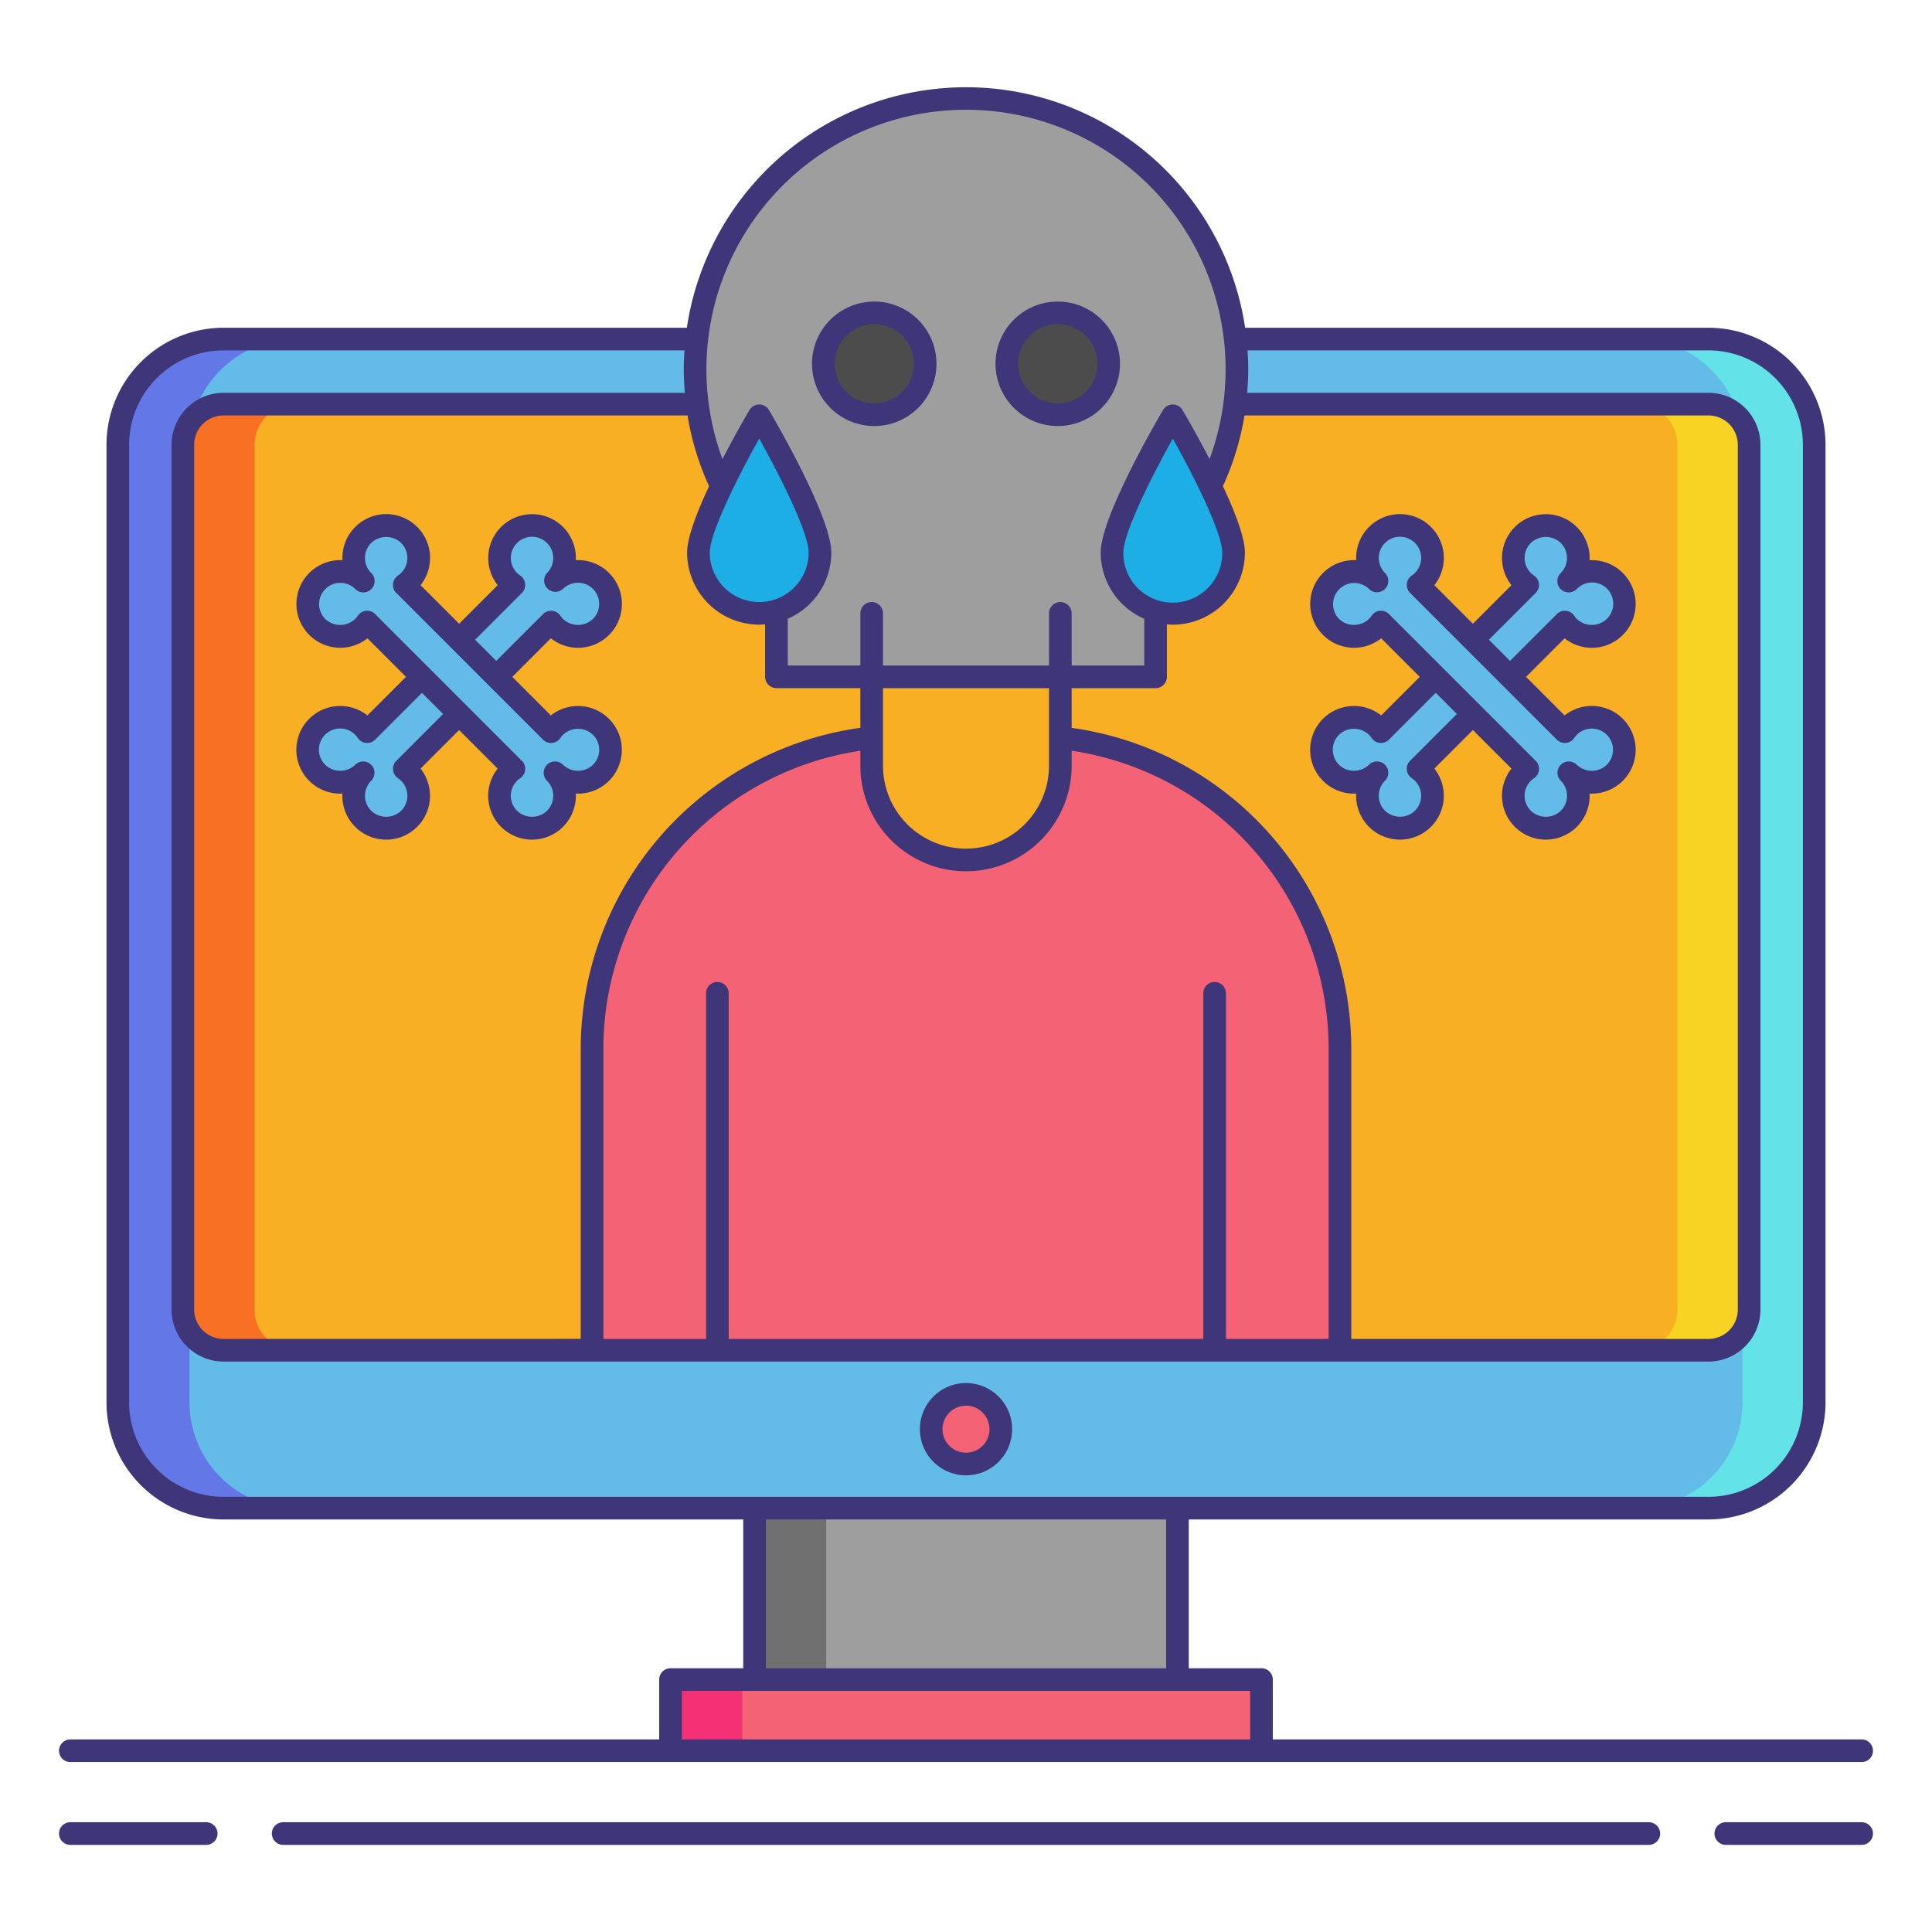 <svg xmlns="http://www.w3.org/2000/svg" viewBox="0 0 256 256"><title>icons_</title><rect x="15.61" y="44.928" width="224.78" height="154.91" rx="14.009" ry="14.009" fill="#63bce7"/><path d="M25.11,185.829V58.936A14.025,14.025,0,0,1,39.119,44.928h-9.5A14.025,14.025,0,0,0,15.61,58.936V185.829a14.025,14.025,0,0,0,14.009,14.009h9.5A14.025,14.025,0,0,1,25.11,185.829Z" fill="#6377e7"/><path d="M230.89,185.829V58.936a14.025,14.025,0,0,0-14.009-14.009h9.5A14.025,14.025,0,0,1,240.39,58.936V185.829a14.025,14.025,0,0,1-14.009,14.009h-9.5A14.025,14.025,0,0,0,230.89,185.829Z" fill="#63e2e7"/><rect x="24.231" y="53.548" width="207.538" height="125.366" rx="5.388" ry="5.388" fill="#f8af23"/><path d="M33.731,173.527V58.936a5.4,5.4,0,0,1,5.388-5.388h-9.5a5.4,5.4,0,0,0-5.388,5.388v114.59a5.4,5.4,0,0,0,5.388,5.388h9.5A5.4,5.4,0,0,1,33.731,173.527Z" fill="#f87023"/><path d="M222.269,173.527V58.936a5.4,5.4,0,0,0-5.388-5.388h9.5a5.4,5.4,0,0,1,5.388,5.388v114.59a5.4,5.4,0,0,1-5.388,5.388h-9.5A5.4,5.4,0,0,0,222.269,173.527Z" fill="#f8d323"/><rect x="88.847" y="222.553" width="78.305" height="9.429" fill="#f46275"/><rect x="88.847" y="222.553" width="9.5" height="9.429" fill="#f43075"/><rect x="99.983" y="199.837" width="56.035" height="22.716" fill="#9e9e9e"/><rect x="99.983" y="199.837" width="9.5" height="22.716" fill="#707070"/><circle cx="128" cy="189.376" r="4.613" fill="#f46275"/><path d="M119.95,97.525h16.1a41.5,41.5,0,0,1,41.5,41.5v39.889a0,0,0,0,1,0,0H78.45a0,0,0,0,1,0,0V139.025a41.5,41.5,0,0,1,41.5-41.5Z" fill="#f46275"/><rect x="115.5" y="69.948" width="25" height="44" rx="12.5" ry="12.5" fill="#f8af23"/><path d="M163.9,48.943a35.9,35.9,0,1,0-61.016,25.637V89.689h50.237V74.579A35.783,35.783,0,0,0,163.9,48.943Z" fill="#9e9e9e"/><circle cx="115.842" cy="48.206" r="6.747" fill="#4c4c4c"/><circle cx="140.158" cy="48.206" r="6.747" fill="#4c4c4c"/><path d="M108.651,73.221a8.053,8.053,0,0,1-16.105,0c0-4.447,8.053-18.124,8.053-18.124S108.651,68.774,108.651,73.221Z" fill="#1caee4"/><path d="M163.454,73.221a8.053,8.053,0,1,1-16.105,0c0-4.447,8.053-18.124,8.053-18.124S163.454,68.774,163.454,73.221Z" fill="#1caee4"/><path d="M54.215,102.4a4.321,4.321,0,0,0-.643-.528L73.016,82.428a4.307,4.307,0,1,0,.528-5.449,4.314,4.314,0,1,0-5.449.528L48.651,96.949a4.307,4.307,0,1,0-.528,5.449,4.308,4.308,0,1,0,6.092,0Z" fill="#63bce7"/><path d="M67.451,102.4a4.321,4.321,0,0,1,.643-.528L48.651,82.428a4.307,4.307,0,1,1-.528-5.449,4.314,4.314,0,1,1,5.449.528L73.016,96.949a4.307,4.307,0,1,1,.528,5.449,4.308,4.308,0,1,1-6.092,0Z" fill="#63bce7"/><path d="M188.549,102.4a4.321,4.321,0,0,0-.643-.528l19.443-19.443a4.307,4.307,0,1,0,.528-5.449,4.314,4.314,0,1,0-5.449.528L182.984,96.949a4.307,4.307,0,1,0-.528,5.449,4.308,4.308,0,1,0,6.092,0Z" fill="#63bce7"/><path d="M201.785,102.4a4.321,4.321,0,0,1,.643-.528L182.984,82.428a4.307,4.307,0,1,1-.528-5.449,4.314,4.314,0,1,1,5.449.528l19.443,19.443a4.307,4.307,0,1,1,.528,5.449,4.308,4.308,0,1,1-6.092,0Z" fill="#63bce7"/><path d="M128,195.489a6.113,6.113,0,1,0-6.113-6.113A6.12,6.12,0,0,0,128,195.489Zm0-9.227a3.113,3.113,0,1,1-3.113,3.113A3.117,3.117,0,0,1,128,186.263Z" fill="#3f3679"/><path d="M27.323,241.455h-18a1.5,1.5,0,1,0,0,3h18a1.5,1.5,0,1,0,0-3Z" fill="#3f3679"/><path d="M246.68,241.455h-18a1.5,1.5,0,0,0,0,3h18a1.5,1.5,0,0,0,0-3Z" fill="#3f3679"/><path d="M218.479,241.455H37.521a1.5,1.5,0,0,0,0,3H218.479a1.5,1.5,0,0,0,0-3Z" fill="#3f3679"/><path d="M9.32,233.482H246.68a1.5,1.5,0,0,0,0-3H168.653v-7.93a1.5,1.5,0,0,0-1.5-1.5h-9.635V201.337h68.864a15.526,15.526,0,0,0,15.508-15.508V58.937a15.526,15.526,0,0,0-15.508-15.509H164.988a37.4,37.4,0,0,0-73.977,0H29.619A15.526,15.526,0,0,0,14.11,58.937V185.829a15.526,15.526,0,0,0,15.508,15.508H98.482v19.716H88.847a1.5,1.5,0,0,0-1.5,1.5v7.93H9.32a1.5,1.5,0,1,0,0,3ZM160.944,130.115a1.5,1.5,0,0,0-1.5,1.5v45.8H96.556v-45.8a1.5,1.5,0,0,0-3,0v45.8H79.95V139.025A39.992,39.992,0,0,1,114,99.475v1.974a14,14,0,0,0,28,0V99.475a39.961,39.961,0,0,1,34.05,39.551v38.389H162.444v-45.8A1.5,1.5,0,0,0,160.944,130.115Zm-131.325,47.3a3.892,3.892,0,0,1-3.888-3.888V58.937a3.893,3.893,0,0,1,3.888-3.889H91.1a36.956,36.956,0,0,0,2.819,9.3c.011.024.027.044.039.067-1.59,3.394-2.912,6.812-2.912,8.8a9.563,9.563,0,0,0,9.553,9.553c.265,0,.525-.019.784-.04v6.954a1.5,1.5,0,0,0,1.5,1.5H114v5.257a42.992,42.992,0,0,0-37.05,42.58v38.389ZM100.6,79.774a6.56,6.56,0,0,1-6.553-6.553c0-2.548,3.614-9.851,6.553-15.107,2.938,5.257,6.553,12.56,6.553,15.107A6.56,6.56,0,0,1,100.6,79.774ZM117,91.188h22v10.26a11,11,0,0,1-22,0Zm25,5.257V91.188h11.118a1.5,1.5,0,0,0,1.5-1.5V82.735c.259.021.519.04.784.04a9.563,9.563,0,0,0,9.553-9.553c0-1.991-1.321-5.409-2.911-8.8a36.939,36.939,0,0,0,2.86-9.372h61.477a3.893,3.893,0,0,1,3.888,3.889v114.59a3.892,3.892,0,0,1-3.888,3.888H179.05V139.025A42.96,42.96,0,0,0,142,96.446Zm19.955-23.224a6.553,6.553,0,1,1-13.105,0c0-2.548,3.614-9.851,6.553-15.107C158.34,63.371,161.955,70.674,161.955,73.222ZM128,14.545a34.388,34.388,0,0,1,32.273,46.289c-1.664-3.22-3.218-5.885-3.579-6.5a1.5,1.5,0,0,0-2.585,0c-.846,1.436-8.26,14.165-8.26,18.885a9.564,9.564,0,0,0,5.769,8.768v6.2H142V81.274a1.5,1.5,0,0,0-3,0v6.914H117V81.274a1.5,1.5,0,0,0-3,0v6.914h-9.618v-6.2a9.564,9.564,0,0,0,5.769-8.768c0-4.72-7.415-17.449-8.26-18.885a1.5,1.5,0,0,0-2.585,0c-.36.612-1.915,3.278-3.579,6.5A34.392,34.392,0,0,1,128,14.545ZM17.11,185.829V58.937A12.523,12.523,0,0,1,29.619,46.428H90.7c-.056.832-.094,1.669-.094,2.515,0,1.043.055,2.077.139,3.105H29.619a6.9,6.9,0,0,0-6.888,6.889v114.59a6.9,6.9,0,0,0,6.888,6.888H226.381a6.9,6.9,0,0,0,6.888-6.888V58.937a6.9,6.9,0,0,0-6.888-6.889H165.258c.084-1.028.14-2.062.14-3.105,0-.846-.038-1.683-.094-2.515h61.077A12.523,12.523,0,0,1,238.89,58.937V185.829a12.523,12.523,0,0,1-12.508,12.508H29.619A12.523,12.523,0,0,1,17.11,185.829Zm84.372,15.508h53.035v19.716H101.482ZM90.347,224.053h75.306v6.43H90.347Z" fill="#3f3679"/><path d="M115.842,56.453a8.247,8.247,0,1,0-8.248-8.247A8.256,8.256,0,0,0,115.842,56.453Zm0-13.494a5.247,5.247,0,1,1-5.248,5.247A5.253,5.253,0,0,1,115.842,42.959Z" fill="#3f3679"/><path d="M140.158,56.453a8.247,8.247,0,1,0-8.247-8.247A8.256,8.256,0,0,0,140.158,56.453Zm0-13.494a5.247,5.247,0,1,1-5.247,5.247A5.253,5.253,0,0,1,140.158,42.959Z" fill="#3f3679"/><path d="M80.7,103.459a5.808,5.808,0,0,0-7.71-8.661l-5.109-5.109,5.109-5.109a5.808,5.808,0,1,0,3.309-10.353,5.806,5.806,0,1,0-10.352,3.311l-5.109,5.109-5.109-5.109a5.808,5.808,0,1,0-10.352-3.31,5.806,5.806,0,1,0,3.31,10.353l5.109,5.108L48.681,94.8a5.808,5.808,0,1,0-3.312,10.355c0,.1-.007.193-.007.291a5.808,5.808,0,1,0,10.362-3.6l5.109-5.109,5.109,5.109a5.808,5.808,0,1,0,10.363,3.6c0-.1,0-.194-.007-.291A5.782,5.782,0,0,0,80.7,103.459ZM69.155,78.567a1.5,1.5,0,0,0-.22-2.3,2.928,2.928,0,0,1-.423-.347,2.808,2.808,0,1,1,3.971,0A1.5,1.5,0,0,0,74.6,78.039a2.807,2.807,0,1,1,3.97,3.971,2.874,2.874,0,0,1-3.971,0,2.829,2.829,0,0,1-.344-.42,1.5,1.5,0,0,0-2.3-.222l-6.2,6.2-2.8-2.8ZM52.512,100.811a1.5,1.5,0,0,0,.224,2.306,2.8,2.8,0,0,1,.419,4.313,2.875,2.875,0,0,1-3.97,0,2.807,2.807,0,0,1,0-3.971,1.5,1.5,0,0,0-2.122-2.121,2.875,2.875,0,0,1-3.971,0,2.808,2.808,0,1,1,3.971-3.971,2.835,2.835,0,0,1,.343.419,1.5,1.5,0,0,0,1.1.656,1.481,1.481,0,0,0,1.206-.433l6.2-6.2,2.8,2.8Zm19.971.527a1.5,1.5,0,0,0,0,2.121,2.807,2.807,0,0,1,0,3.971,2.876,2.876,0,0,1-3.971,0,2.8,2.8,0,0,1,.419-4.313,1.5,1.5,0,0,0,.224-2.306L49.711,81.367a1.5,1.5,0,0,0-1.061-.439,1.448,1.448,0,0,0-.145.007,1.5,1.5,0,0,0-1.1.656,2.807,2.807,0,0,1-.344.419,2.875,2.875,0,0,1-3.97,0,2.808,2.808,0,0,1,3.971-3.971,1.5,1.5,0,1,0,2.121-2.121,2.811,2.811,0,0,1,0-3.971,2.874,2.874,0,0,1,3.97,0,2.807,2.807,0,0,1,0,3.971,2.9,2.9,0,0,1-.424.348,1.5,1.5,0,0,0-.219,2.3L71.955,98.01a1.5,1.5,0,0,0,2.305-.224,2.751,2.751,0,0,1,.344-.419,2.874,2.874,0,0,1,3.97,0,2.807,2.807,0,0,1,0,3.971,2.874,2.874,0,0,1-3.97,0A1.5,1.5,0,0,0,72.483,101.338Z" fill="#3f3679"/><path d="M179.695,105.444a5.808,5.808,0,1,0,10.363-3.6l5.109-5.11,5.109,5.109a5.808,5.808,0,1,0,10.362,3.6c0-.1,0-.194-.007-.291A5.808,5.808,0,1,0,207.318,94.8l-5.109-5.109,5.109-5.108a5.808,5.808,0,1,0,3.31-10.353,5.806,5.806,0,1,0-10.352,3.31l-5.109,5.109-5.109-5.109a5.808,5.808,0,1,0-10.352-3.311,5.806,5.806,0,1,0,3.309,10.353l5.109,5.109L183.015,94.8a5.808,5.808,0,1,0-3.312,10.355C179.7,105.25,179.695,105.348,179.695,105.444Zm23.793-26.877a1.5,1.5,0,0,0-.219-2.3,2.9,2.9,0,0,1-.424-.348,2.807,2.807,0,0,1,0-3.971,2.874,2.874,0,0,1,3.97,0,2.811,2.811,0,0,1,0,3.971,1.5,1.5,0,1,0,2.121,2.121,2.808,2.808,0,1,1,3.97,3.971,2.875,2.875,0,0,1-3.97,0,2.834,2.834,0,0,1-.343-.419,1.5,1.5,0,0,0-2.305-.224l-6.2,6.2-2.8-2.8Zm-20.647,2.367a1.5,1.5,0,0,0-1.1.654,2.8,2.8,0,0,1-.345.421,2.875,2.875,0,0,1-3.97,0,2.808,2.808,0,0,1,3.97-3.971,1.5,1.5,0,0,0,2.122-2.121,2.808,2.808,0,1,1,3.972,0,2.931,2.931,0,0,1-.424.348,1.5,1.5,0,0,0-.22,2.3L206.289,98.01a1.5,1.5,0,0,0,2.305-.224,2.8,2.8,0,0,1,4.314-.419,2.807,2.807,0,0,1,0,3.971,2.875,2.875,0,0,1-3.971,0,1.5,1.5,0,0,0-2.122,2.121,2.807,2.807,0,0,1,0,3.971,2.875,2.875,0,0,1-3.97,0,2.8,2.8,0,0,1,.419-4.313,1.5,1.5,0,0,0,.224-2.306L184.045,81.367A1.51,1.51,0,0,0,182.841,80.935Zm-5.416,20.4a2.807,2.807,0,0,1,0-3.971,2.874,2.874,0,0,1,3.971,0,2.774,2.774,0,0,1,.343.418,1.5,1.5,0,0,0,1.1.656,1.483,1.483,0,0,0,1.206-.433l6.2-6.2,2.8,2.8-6.2,6.2a1.5,1.5,0,0,0,.224,2.306,2.805,2.805,0,0,1,.418,4.313,2.873,2.873,0,0,1-3.97,0,2.807,2.807,0,0,1,0-3.971,1.5,1.5,0,0,0-2.122-2.121A2.875,2.875,0,0,1,177.425,101.338Z" fill="#3f3679"/></svg>